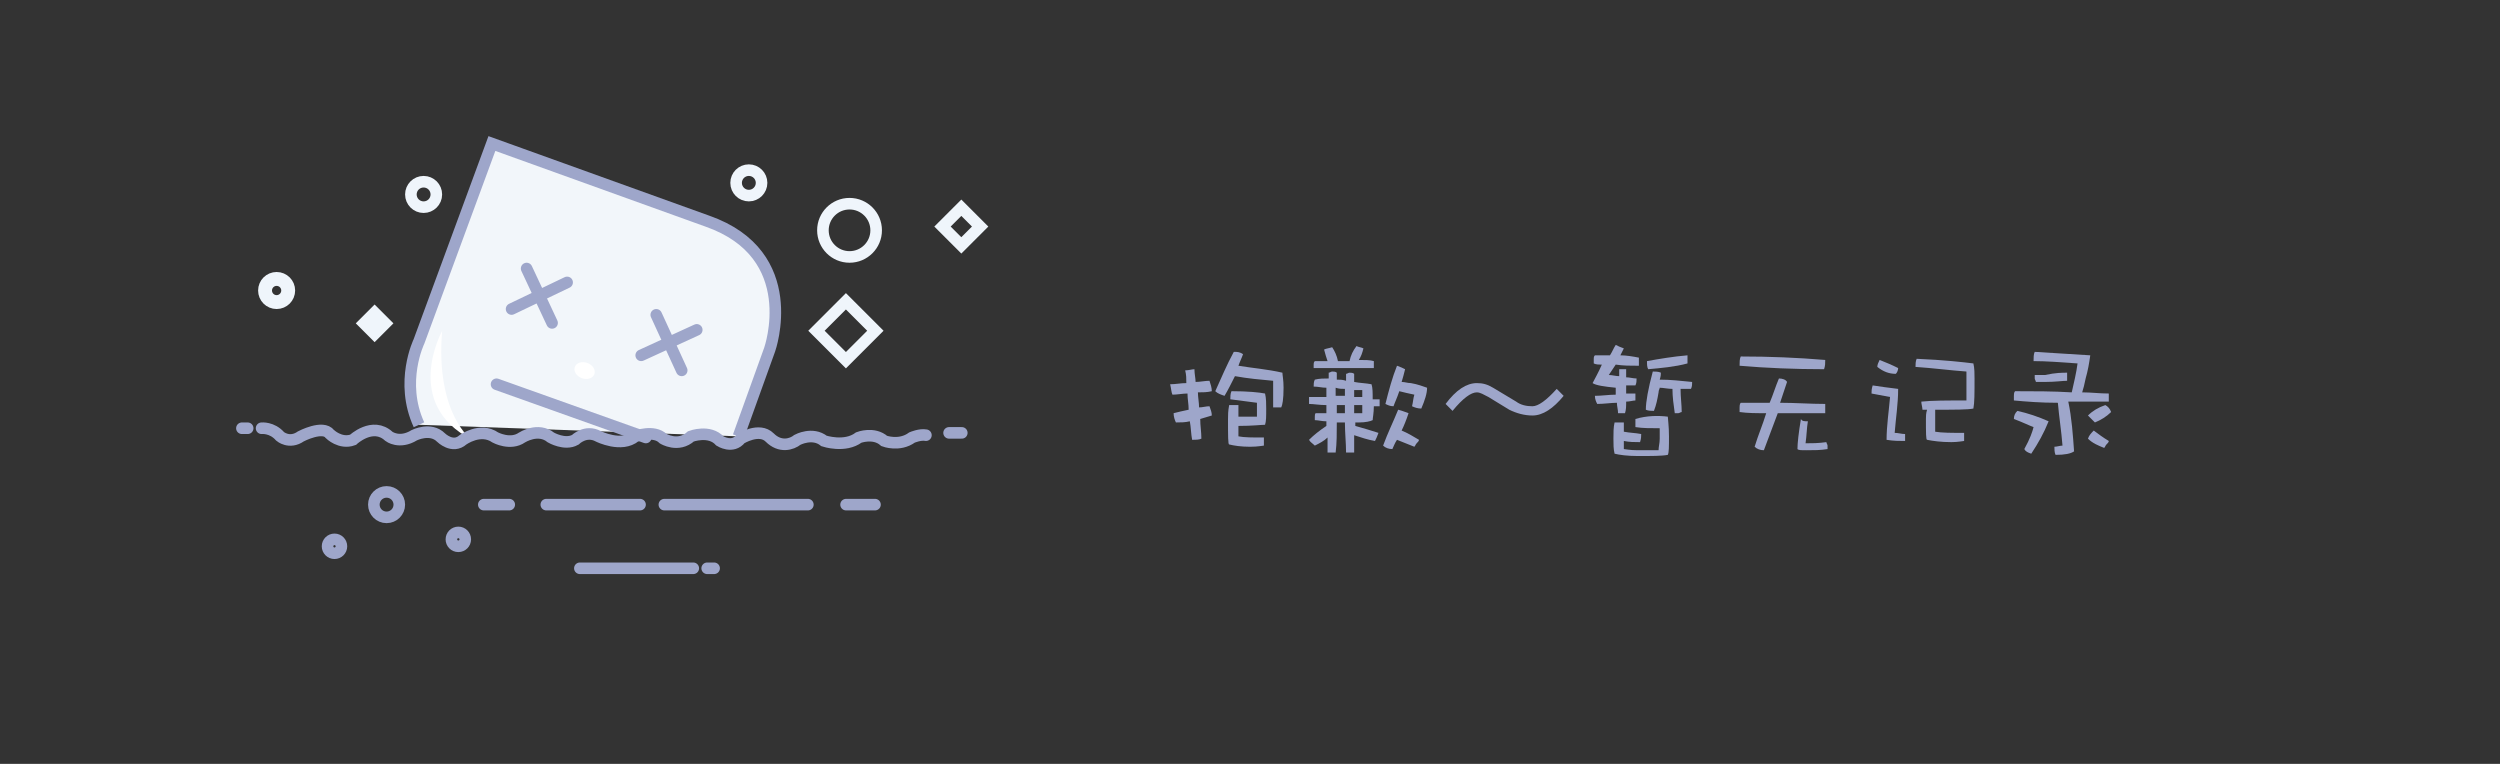 <?xml version="1.0" encoding="utf-8"?>
<!-- Generator: Adobe Illustrator 21.0.0, SVG Export Plug-In . SVG Version: 6.00 Build 0)  -->
<svg version="1.1" id="图层_1" xmlns="http://www.w3.org/2000/svg" xmlns:xlink="http://www.w3.org/1999/xlink" x="0px" y="0px"
	 viewBox="0 0 216 66" style="enable-background:new 0 0 216 66;" xml:space="preserve">
<rect x="0" y="0" width="216" height="66" fill="#333333" stroke="none"/>
<style type="text/css">
	.st0{fill:#F2F6FA;stroke:#9EA6CA;stroke-miterlimit:10;}
	.st1{fill:none;stroke:#9EA6CA;stroke-linecap:round;stroke-miterlimit:10;}
	.st2{fill:#FFFFFF;}
	.st3{fill:none;stroke:#EFF5FB;stroke-miterlimit:10;}
	.st4{fill:#EFF5FB;}
	.st5{fill:none;stroke:#EFF5FB;stroke-width:2;stroke-miterlimit:10;}
	.st6{fill:#9EA6CA;}
</style>
<g>
	<g id="XMLID_84_">
		<path id="XMLID_3_" class="st0" d="M48.3,31.5"/>
		<path class="st0" d="M63.8,37.7l2.7-7.5c0,0,2.9-8.2-5.4-11.1l-18.6-6.7l-6.3,17.1c0,0-1.7,3.5,0,7.2"/>
	</g>
	<g>
		<g>
			<line class="st1" x1="45.5" y1="23.2" x2="47.7" y2="27.9"/>
			<line class="st1" x1="49" y1="24.4" x2="44.2" y2="26.7"/>
		</g>
		<g>
			<line class="st1" x1="56.7" y1="27.2" x2="58.9" y2="32"/>
			<line class="st1" x1="60.2" y1="28.5" x2="55.4" y2="30.7"/>
		</g>
	</g>
	<line class="st1" x1="42.9" y1="33.2" x2="55.8" y2="37.8"/>
	<path class="st2" d="M38.2,28.6c0,0-3.5,6.3,2.6,9.4C40.8,38.1,37.6,35.8,38.2,28.6z"/>
	
		<rect id="XMLID_61_" x="71.3" y="26.8" transform="matrix(0.707 -0.707 0.707 0.707 1.185 60.038)" class="st3" width="3.6" height="3.6"/>
	
		<rect id="XMLID_6_" x="81.9" y="18.4" transform="matrix(0.707 -0.707 0.707 0.707 10.52 64.469)" class="st3" width="2.3" height="2.3"/>
	
		<rect id="XMLID_2_" x="31.2" y="26.8" transform="matrix(0.707 -0.707 0.707 0.707 -10.266 31.047)" class="st4" width="2.3" height="2.3"/>
	<path class="st1" d="M22.6,37c0,0,0.9-0.1,1.6,0.7c0,0,0.8,0.7,1.8,0c0,0,1.9-1,2.5-0.2c0,0,0.9,0.9,2,0.5c0,0,1.7-1.6,3.1-0.3
		c0,0,0.9,0.7,2.2-0.1c0,0,1.4-0.7,2.3,0.2c0,0,1,1,1.9,0.2c0,0,1.5-1.1,2.8-0.2c0,0,1.3,0.7,2.3,0c0,0,1.4-0.9,2.5,0
		c0,0,1.2,0.7,2.1,0.2c0,0,0.9-0.9,2-0.3c0,0,2,1,3.2,0c0,0,1.6-0.6,2.4,0.2c0,0,1.3,0.8,2.4-0.2c0,0,1.6-0.6,2.5,0.4
		c0,0,1.1,0.7,1.8-0.2c0,0,1.6-1,2.5-0.1c0.9,0.9,1.9,0.6,2.4,0.2c0,0,1.3-0.7,2.3,0.1c0,0,1.8,0.6,3-0.3c0,0,1.3-0.5,2.2,0.3
		c0,0,1.3,0.5,2.4-0.3c0,0,0.7-0.3,1.2-0.2"/>
	<line class="st1" x1="20.9" y1="37" x2="21.4" y2="37"/>
	<line class="st1" x1="82" y1="37.4" x2="83.1" y2="37.4"/>
	<line class="st1" x1="41.8" y1="43.6" x2="44" y2="43.6"/>
	<line class="st1" x1="47.2" y1="43.6" x2="55.3" y2="43.6"/>
	<line class="st1" x1="57.4" y1="43.6" x2="69.8" y2="43.6"/>
	<line class="st1" x1="73.1" y1="43.6" x2="75.6" y2="43.6"/>
	<line class="st1" x1="50.1" y1="49.1" x2="59.9" y2="49.1"/>
	<line class="st1" x1="61.1" y1="49.1" x2="61.7" y2="49.1"/>
	<circle class="st1" cx="39.6" cy="46.6" r="0.6"/>
	<circle class="st1" cx="28.9" cy="47.2" r="0.6"/>
	<circle class="st1" cx="33.4" cy="43.6" r="1.1"/>
	<circle class="st5" cx="23.9" cy="25.1" r="0.6"/>
	<circle class="st3" cx="36.6" cy="16.8" r="1.1"/>
	<circle class="st3" cx="64.7" cy="15.8" r="1.1"/>
	<circle class="st3" cx="73.4" cy="19.9" r="2.3"/>
	<ellipse transform="matrix(0.351 -0.936 0.936 0.351 2.832 68.053)" class="st2" cx="50.5" cy="32" rx="0.7" ry="0.9"/>
</g>
<g>
	<path class="st6" d="M104.7,33.8c-0.4,0.1-0.8,0.1-1.2,0.1c0,0.4,0.1,0.9,0.1,1.3c0.3,0,0.6-0.1,0.9-0.1c0.1,0.3,0.2,0.5,0.2,0.8
		c-0.3,0.1-0.7,0.2-1,0.3c0,0.6,0.1,1.1,0.1,1.7c-0.2,0.1-0.5,0.1-0.8,0.1c-0.1-0.5-0.1-1.1-0.2-1.6c-0.4,0.1-0.8,0.1-1.2,0.1
		c-0.1-0.2-0.2-0.5-0.2-0.8c0.4-0.1,0.8-0.2,1.3-0.3c0-0.5-0.1-0.9-0.1-1.4c-0.4,0-0.9,0.1-1.3,0.1c-0.1-0.2-0.1-0.5-0.2-0.9
		c0.5,0,0.9-0.1,1.4-0.1c0-0.4,0-0.7-0.1-1.1c0.3,0,0.6-0.1,0.8-0.1c0,0.4,0.1,0.8,0.1,1.1c0.4,0,0.8-0.1,1.2-0.1
		C104.6,33.2,104.7,33.5,104.7,33.8z M107.4,30.6c-0.1,0.3-0.3,0.7-0.4,1c1.2,0.2,2.5,0.3,3.8,0.6c0,0.2,0.1,0.6,0.1,1.3
		c0,1-0.1,1.5-0.2,1.7c-0.1,0-0.3,0-0.4,0s-0.3,0-0.3,0c0-1.2,0-2,0-2.3c-1.1-0.1-2.2-0.2-3.3-0.4c-0.3,0.6-0.6,1.2-0.9,1.7
		c-0.3-0.1-0.6-0.2-0.8-0.4c0.5-1.1,1-2.3,1.6-3.4C106.9,30.4,107.1,30.4,107.4,30.6z M109.3,34c0.1,0.4,0.1,0.9,0.1,1.3
		c0,0.7,0,1.1-0.1,1.4c-0.3,0-1.1,0.1-2.3,0.1c0,0.5,0,0.8,0,0.9c0.5,0.1,1.2,0.1,2.2,0.1c0,0.3,0,0.6,0,0.7c-0.1,0-0.5,0.1-1.2,0.1
		c-0.8,0-1.4-0.1-1.8-0.2c-0.1,0-0.1-0.7-0.1-2.2c0-0.3,0-0.7,0.1-1.2c0.3,0,0.5,0,0.8,0c0,0.4,0,0.7,0,1c0.4,0,1,0,1.6,0
		c0-0.4,0-0.8,0-1.2c-0.7-0.1-1.5-0.2-2.3-0.3c0-0.2,0-0.5,0.1-0.7C107.8,33.8,108.8,33.9,109.3,34z"/>
	<path class="st6" d="M114.8,32.7c0-0.2,0-0.3,0-0.5c0.1,0,0.2-0.1,0.3-0.1c0.1,0,0.3,0,0.4,0.1c0,0.2,0,0.4,0,0.6
		c0.3,0,0.5,0,0.8,0.1c0-0.2,0-0.4,0-0.6c0.1,0,0.2-0.1,0.3-0.1c0.1,0,0.3,0,0.4,0.1c0,0.3,0,0.5,0,0.7c0.5,0.1,1,0.1,1.5,0.2
		c0.1,0.3,0.1,0.7,0.1,1.3c0.2,0,0.4,0,0.6,0v0.3c0,0.1,0,0.3,0,0.3h-0.5c0,0.6-0.1,1-0.1,1.2c-0.2,0.1-0.6,0.2-1.2,0.2h-0.3v0.3
		c0.7,0.2,1.4,0.4,2,0.6c-0.1,0.3-0.2,0.5-0.3,0.7c-0.6-0.1-1.2-0.3-1.8-0.5c0,0.5,0,1,0,1.5c-0.1,0-0.2,0-0.4,0c-0.1,0-0.2,0-0.3,0
		c0-0.8-0.1-1.7-0.1-2.6c-0.3,0-0.5,0-0.7,0c0,0.9,0,1.8-0.1,2.6c-0.1,0-0.2,0-0.4,0c-0.1,0-0.2,0-0.3,0c0-0.4,0-0.9,0-1.3
		c-0.3,0.3-0.7,0.5-1.1,0.7c-0.2-0.2-0.4-0.3-0.5-0.5c0.4-0.4,0.9-0.8,1.5-1.2c0-0.1,0-0.3,0-0.4c-0.4,0-0.7-0.1-1-0.1
		c0-0.1,0-0.2,0-0.3c0-0.1,0-0.3,0.1-0.3c0.3,0,0.6,0,0.9,0V35c-0.6,0-1.1-0.1-1.5-0.1c0,0,0-0.2,0-0.3s0-0.2,0-0.3c0.5,0,1,0,1.5,0
		c0-0.3,0-0.5,0-0.8c-0.4,0-0.7-0.1-1.1-0.1c0-0.2,0-0.4,0.1-0.6C114,32.7,114.4,32.7,114.8,32.7z M117.2,29.9
		c0.2,0.1,0.4,0.1,0.6,0.2c-0.1,0.4-0.2,0.7-0.4,1c0.5,0,1,0,1.3,0.1c0,0.1,0,0.2,0,0.3c0,0.2,0,0.3,0,0.3c-0.1,0-0.6,0-1.5,0
		c-2.3,0-3.5,0-3.7,0c0-0.1,0-0.2,0-0.3c0-0.1,0-0.2,0.1-0.3c0.4,0,0.8,0,1.1,0c-0.1-0.3-0.2-0.6-0.3-1c0.2-0.1,0.4-0.1,0.7-0.2
		c0.2,0.3,0.4,0.7,0.5,1.2c0.3,0,0.6,0,1,0C116.7,30.7,116.9,30.3,117.2,29.9z M115.5,34.2c0.2,0,0.5,0,0.7,0c0-0.2,0-0.4,0-0.6
		c-0.3,0-0.5,0-0.8-0.1v0.7H115.5z M115.5,35.7c0.2,0,0.5,0,0.7,0V35c-0.3,0-0.5,0-0.7,0V35.7z M117,34.3c0.2,0,0.5,0,0.7,0v-0.6
		c-0.2,0-0.5,0-0.7,0C117,33.9,117,34.1,117,34.3z M117,35.7c0.2,0,0.5,0,0.7,0V35c-0.2,0-0.5,0-0.7,0V35.7z M121.7,35.7
		c-0.2,0.6-0.4,1.1-0.6,1.5c0.5,0.2,1,0.5,1.5,0.8c0,0.1-0.1,0.2-0.2,0.3s-0.1,0.2-0.2,0.3c-0.5-0.2-1-0.4-1.5-0.6
		c-0.2,0.3-0.3,0.6-0.4,0.8c-0.3,0-0.6-0.1-0.8-0.3c0.4-1.1,0.9-2.1,1.3-3.1C121.2,35.5,121.4,35.6,121.7,35.7z M121.4,31.9
		c-0.1,0.4-0.2,0.8-0.3,1.1c0.3,0,0.5,0.1,0.8,0.1c0.6,0.1,1.1,0.3,1.4,0.4c0,0.5-0.2,1.1-0.5,1.8c-0.3,0-0.6-0.1-0.8-0.2
		c0.1-0.4,0.1-0.7,0.2-1c-0.5-0.1-0.9-0.2-1.3-0.3c-0.2,0.6-0.4,1-0.5,1.3c-0.3,0-0.5-0.1-0.7-0.2c0.3-1.2,0.6-2.3,1-3.3
		C121,31.7,121.2,31.8,121.4,31.9z"/>
	<path class="st6" d="M132.4,35.9c-0.7,0-1.4-0.2-2-0.5l-1.8-1.1c-0.4-0.2-0.7-0.4-1-0.4c-0.5,0-1.2,0.5-2.1,1.6l-0.6-0.6
		c0.9-1.2,1.8-1.8,2.7-1.8c0.5,0,0.9,0.1,1.4,0.4l2,1.2c0.4,0.3,0.9,0.4,1.4,0.4s1.2-0.5,2.1-1.5l0.6,0.6
		C134.2,35.3,133.3,35.9,132.4,35.9z"/>
	<path class="st6" d="M139.1,30.7c0.2-0.3,0.3-0.6,0.5-0.9c0.2,0.1,0.4,0.2,0.7,0.3c-0.1,0.2-0.2,0.4-0.3,0.6c0.5,0,1.1,0.1,1.6,0.2
		v0.3c0,0.2,0,0.3,0,0.4c-0.7,0-1.4,0-2-0.1c-0.2,0.3-0.4,0.6-0.6,0.9c0.3,0,0.6,0.1,0.9,0.1c0-0.2,0-0.4,0-0.6c0.1,0,0.2,0,0.3,0
		s0.2,0,0.3,0c0,0.3,0,0.5,0,0.7c0.3,0,0.6,0.1,0.9,0.1c0,0.2,0,0.4-0.1,0.6c-0.3,0-0.6,0-0.8,0V34l0,0c0.3,0,0.6,0,0.8,0
		c0,0.1,0,0.2,0,0.3s0,0.2,0,0.3c-0.2,0-0.5,0.1-0.8,0.1c0,0.4,0,0.7-0.1,1c-0.1,0-0.2,0-0.3,0s-0.2,0-0.3,0c0-0.3-0.1-0.6-0.1-0.9
		c-0.5,0-1.1,0.1-1.7,0.1c-0.1-0.2-0.2-0.4-0.2-0.7c0.6,0,1.2-0.1,1.8-0.1l0,0c0-0.2,0-0.4,0-0.6c-1-0.1-1.7-0.2-2-0.4
		c0.2-0.4,0.5-0.9,0.8-1.6c-0.3,0-0.5,0-0.7-0.1c0,0,0-0.2,0-0.4c0-0.1,0-0.2,0.1-0.3C138.4,30.7,138.8,30.7,139.1,30.7z M144.1,36
		c0,0.2,0.1,0.8,0.1,1.7s0,1.4-0.1,1.6c-0.5,0.1-1.4,0.1-2.6,0.1c-0.9,0-1.6-0.1-2-0.2c-0.1-0.4-0.1-0.8-0.1-1.3s0-1,0.1-1.4
		c0.1,0,0.3,0,0.4,0c0.1,0,0.3,0,0.4,0c0,0.3,0,0.5,0,0.8c0.5,0.1,1,0.1,1.5,0.2c0,0.2,0,0.4-0.1,0.7c-0.5,0-0.9,0-1.4-0.1v0.7
		c0.1,0,0.5,0.1,1.2,0.1c0.9,0,1.5,0,1.8,0c0-0.3,0.1-0.6,0.1-1c0-0.3,0-0.6,0-0.9c-0.8,0-1.5,0-2.1-0.1c0-0.1,0-0.2,0-0.4
		c0-0.1,0-0.3,0-0.3C142.3,35.9,143.3,35.9,144.1,36z M145.8,31.4c-1.1,0.3-2.3,0.4-3.4,0.5c-0.1-0.2-0.1-0.4-0.1-0.7
		c1.1-0.2,2.3-0.4,3.5-0.5C145.8,31,145.8,31.2,145.8,31.4z M143.3,33.9c-0.1,0.6-0.2,1.1-0.4,1.6c-0.2,0-0.5,0-0.7-0.1
		c0-0.7,0.2-1.8,0.6-3.3c0.2,0,0.5,0,0.7,0.1c0,0.1,0,0.3-0.1,0.6c0.9,0,1.8,0.1,2.8,0.2c0,0.2,0,0.4-0.1,0.6c-0.3,0-0.6,0-0.9,0
		c0,0.7,0.1,1.4,0.1,2c-0.1,0-0.2,0.1-0.3,0.1s-0.2,0-0.3,0c-0.1-0.7-0.2-1.4-0.2-2.1c-0.4,0-0.8-0.1-1.1-0.1
		C143.4,33.6,143.3,33.7,143.3,33.9z"/>
	<path class="st6" d="M152.9,34.8c0.3-0.7,0.5-1.4,0.8-2.1c0.3,0,0.6,0.1,0.7,0.3c-0.2,0.6-0.4,1.2-0.6,1.8c1.3,0,2.6,0.1,3.9,0.1
		v0.4c0,0.2,0,0.3,0,0.4c-1.5,0-2.9,0-4.1,0c-0.4,1.1-0.8,2.1-1.2,3.2c-0.3,0-0.6-0.1-0.8-0.3c0.3-1,0.7-1.9,1-2.9
		c-0.9,0-1.6,0-2.3-0.1c0-0.1,0-0.2,0-0.4c0-0.1,0-0.3,0.1-0.4C151.2,34.8,152.1,34.8,152.9,34.8z M157.7,31.1c0,0.3,0,0.5-0.1,0.8
		c-2.5,0-5-0.1-7.3-0.3c0-0.3,0-0.6,0.1-0.8C152.9,30.8,155.3,30.9,157.7,31.1z M156.2,36.4c-0.1,0.6-0.1,1.2-0.2,1.9
		c0.5,0,1.1,0,1.8-0.1c0,0.1,0.1,0.2,0.1,0.3s0,0.2,0,0.3c-0.6,0.1-1.2,0.1-1.8,0.1c-0.5,0-0.7,0-0.8-0.1c0-0.5,0.1-1.4,0.3-2.6
		C155.7,36.4,155.9,36.4,156.2,36.4z"/>
	<path class="st6" d="M164,33.6c0,1.3-0.2,2.5-0.3,3.8c0.3,0,0.6,0.1,0.9,0.1c0,0.2,0,0.4,0,0.6c-0.5,0-1,0-1.6-0.1
		c0-1.2,0.2-2.5,0.3-3.7c-0.5-0.1-1.1-0.2-1.6-0.3c0-0.2,0-0.4,0.1-0.7C162.4,33.4,163.2,33.5,164,33.6z M164,31.8
		c0,0.2-0.1,0.4-0.2,0.5c-0.6,0-1.1-0.2-1.6-0.6c0-0.2,0.1-0.4,0.2-0.6C162.9,31.3,163.4,31.5,164,31.8z M170.5,31.4
		c0.1,0.4,0.1,0.9,0.1,1.3c0,1.3,0,2.1-0.1,2.6c-0.5,0.1-1.6,0.1-3.3,0.1c0,1.1,0,1.8,0,1.9c0.6,0.1,1.4,0.1,2.5,0.1
		c0,0.3,0,0.5,0,0.7c-0.1,0-0.5,0.1-1.1,0.1c-0.9,0-1.6-0.1-2.1-0.2c-0.1,0-0.1-0.6-0.1-1.8c0-0.2,0-0.5,0.1-0.8c-0.2,0-0.3,0-0.4,0
		c0-0.2-0.1-0.5-0.1-0.7c0.9-0.1,2.2-0.1,3.9-0.1c0-0.8,0-1.7,0-2.5c-1.4-0.1-2.9-0.3-4.4-0.4c0-0.2,0-0.5,0.1-0.7
		C168,31.1,169.7,31.3,170.5,31.4z"/>
	<path class="st6" d="M177,36.4c-0.4,1-0.9,1.9-1.5,2.8c-0.3-0.1-0.5-0.2-0.6-0.4c0.5-0.9,0.7-1.5,0.8-1.9c-0.3-0.1-0.9-0.4-1.7-0.7
		c0-0.3,0.1-0.5,0.3-0.7C175.2,35.7,176.1,36,177,36.4z M179,33.9c0.2-0.9,0.4-1.7,0.5-2.5c-1.4-0.1-2.7-0.2-3.8-0.2
		c0-0.3,0-0.6,0.1-0.8c1.6,0.1,3.2,0.2,4.8,0.3c-0.1,0.7-0.2,1.3-0.4,2c-0.1,0.5-0.2,0.9-0.3,1.2c0.8,0,1.5,0.1,2.3,0.1v0.3
		c0,0.2,0,0.3,0,0.4c-1.2,0-2.4,0-3.5,0c0.3,1.4,0.4,2.9,0.5,4.3c-0.3,0.2-0.8,0.3-1.6,0.3c-0.1-0.2-0.1-0.5-0.1-0.7
		c0.2,0,0.5-0.1,0.7-0.1c-0.1-1.3-0.3-2.5-0.4-3.7c-1.5,0-2.7-0.1-3.8-0.2c0,0,0-0.2,0-0.4c0-0.1,0-0.3,0.1-0.4
		C175.7,33.8,177.4,33.8,179,33.9z M178.6,32.2c0,0.1,0,0.2,0,0.4c0,0.1,0,0.2,0,0.3c-0.4,0-1,0.1-1.9,0.1c-0.4,0-0.6,0-0.8,0
		c0-0.1-0.1-0.2-0.1-0.3c0-0.1,0-0.3,0-0.3c0.1,0,0.4,0,0.9,0C177.6,32.2,178.2,32.2,178.6,32.2z M182.2,38.1c0,0.1-0.1,0.2-0.2,0.3
		c-0.1,0.1-0.1,0.2-0.2,0.3c-0.5-0.2-1-0.4-1.4-0.8c0.1-0.3,0.3-0.5,0.5-0.7C181.3,37.5,181.7,37.8,182.2,38.1z M182.4,35.6
		c-0.4,0.4-0.9,0.7-1.4,0.9c-0.2-0.2-0.4-0.4-0.6-0.6c0.4-0.4,0.9-0.7,1.5-0.9C182.1,35.1,182.3,35.3,182.4,35.6z"/>
</g>
</svg>
